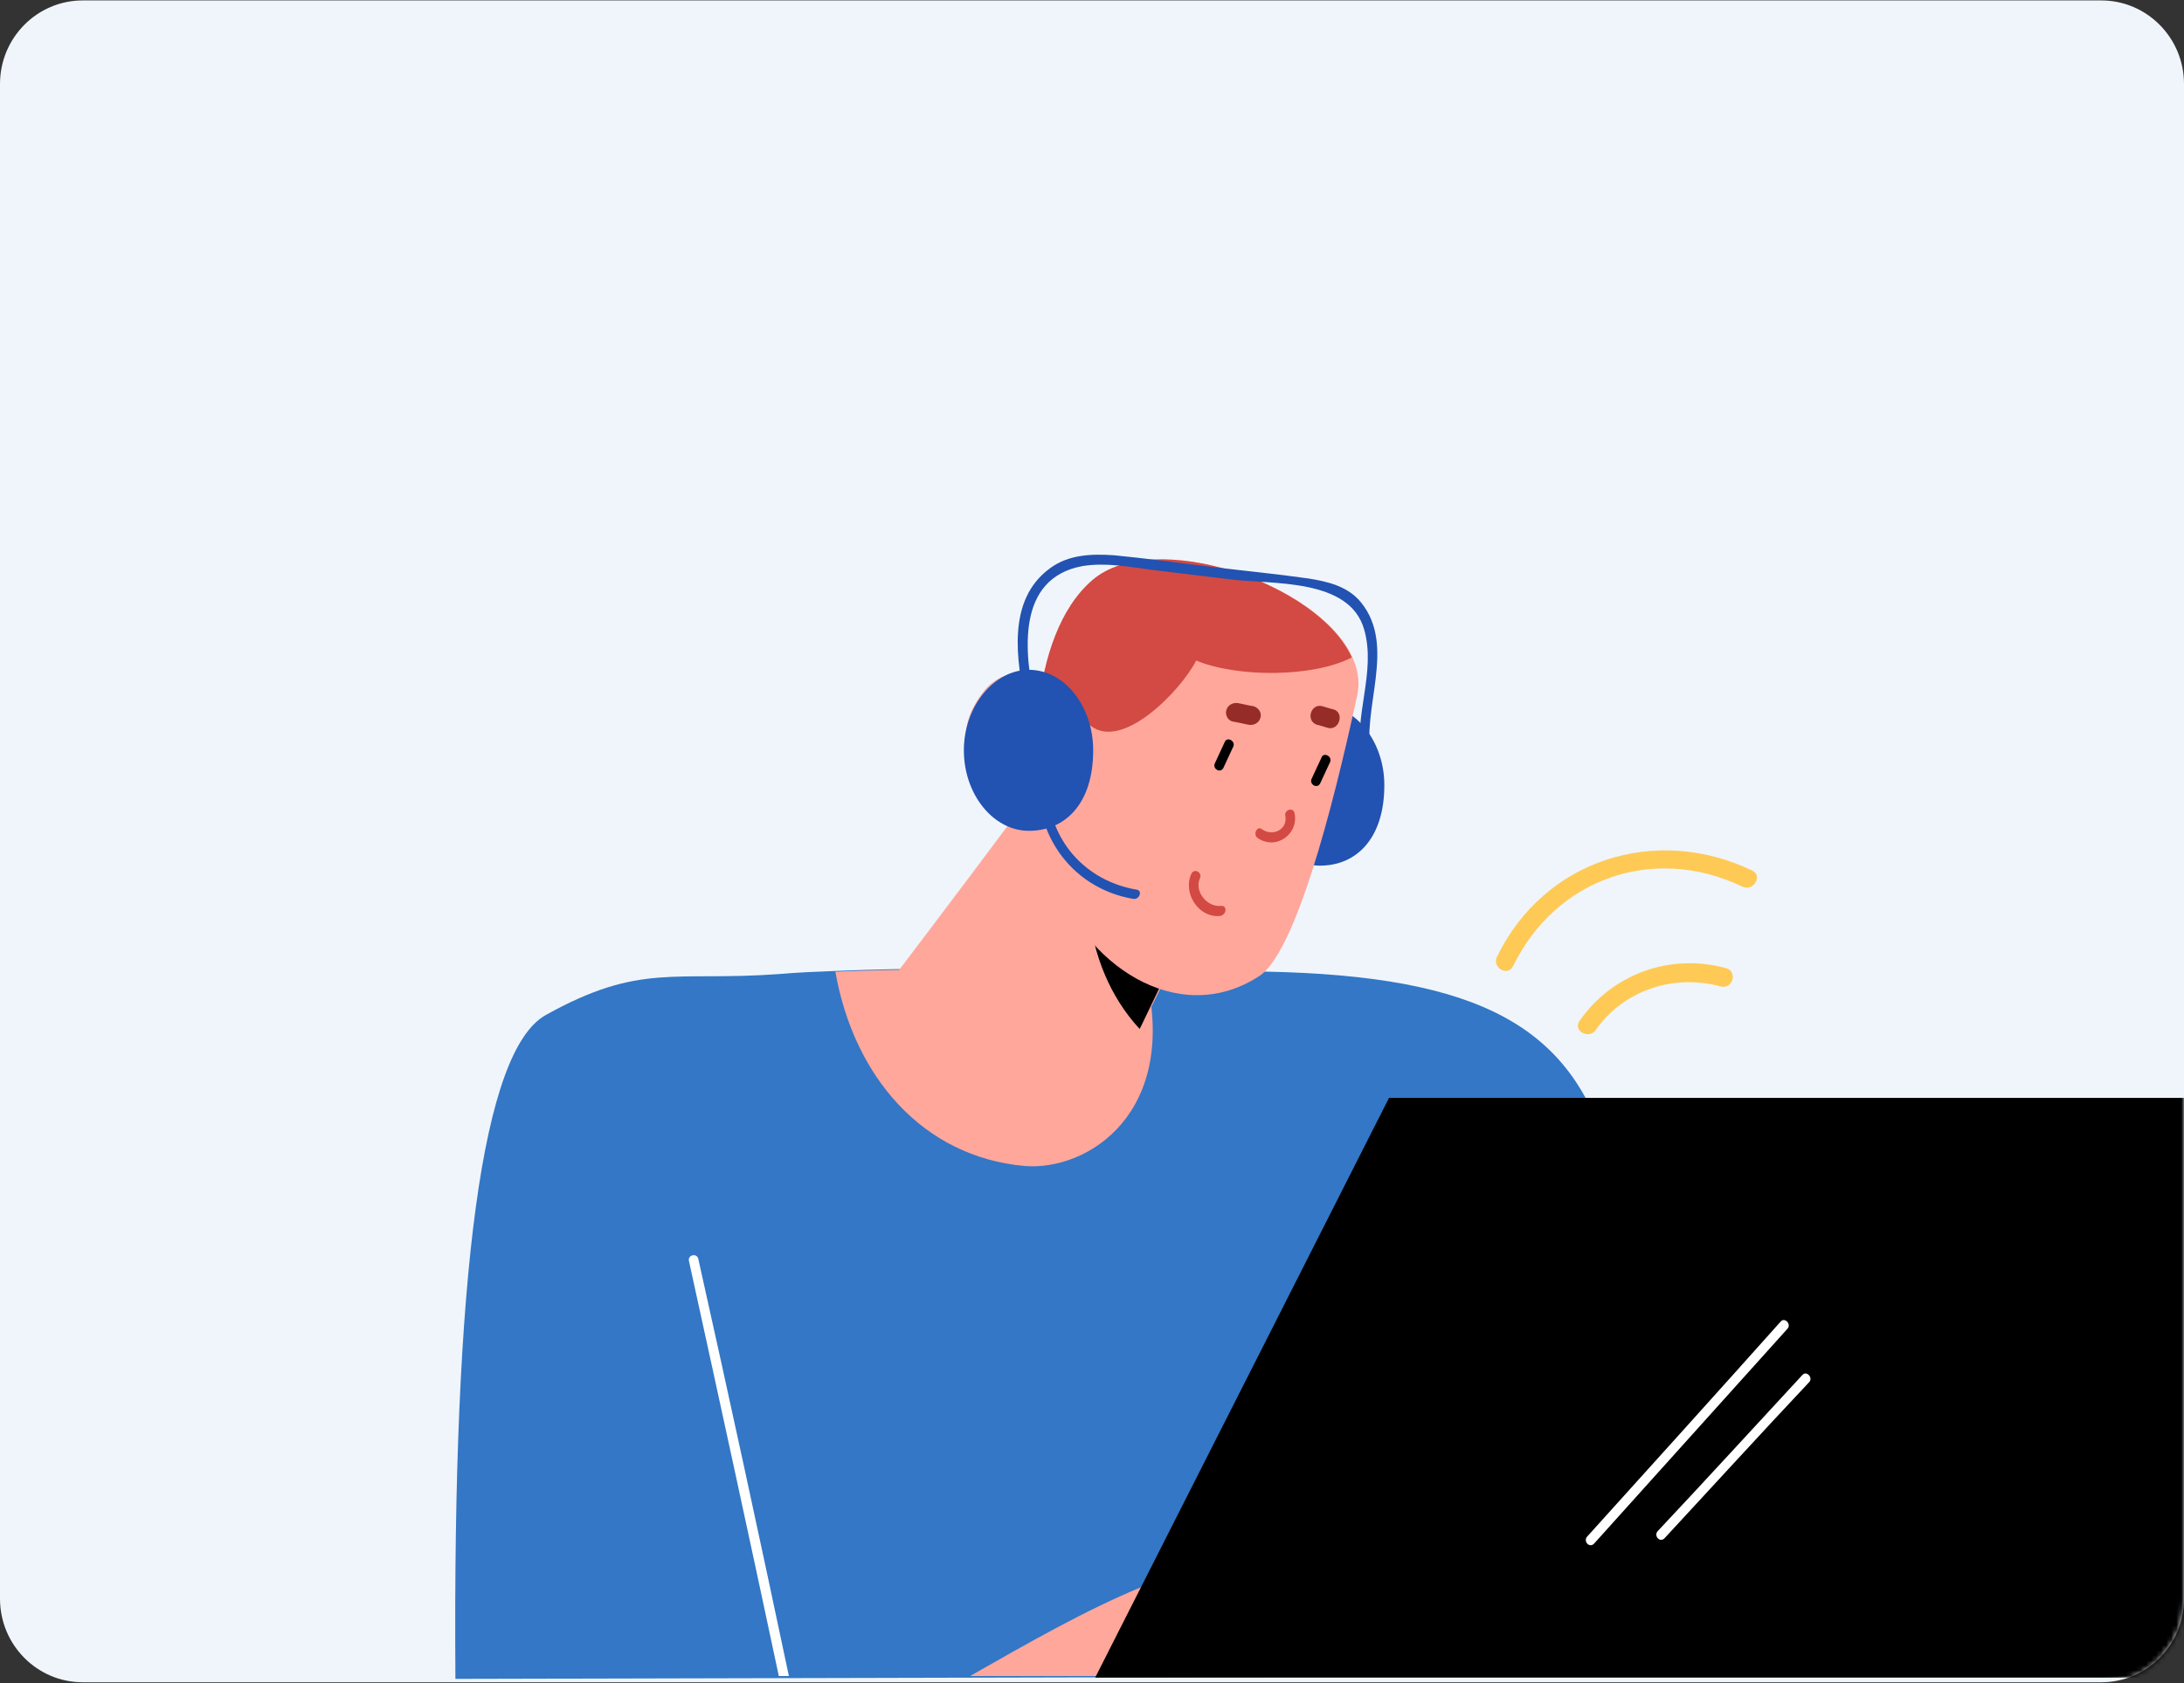 <svg width="432" height="333" viewBox="0 0 432 333" fill="none" xmlns="http://www.w3.org/2000/svg">
<rect x="0" y="0" width="432" height="333" fill="#333333" stroke="none"/>
<path d="M415.621 0.084H16.379C7.333 0.084 0 7.487 0 16.619V316.308C0 325.44 7.333 332.843 16.379 332.843H415.621C424.667 332.843 432 325.44 432 316.308V16.619C432 7.487 424.667 0.084 415.621 0.084Z" fill="#EFF5FA"/>
<mask id="mask0" mask-type="alpha" maskUnits="userSpaceOnUse" x="0" y="0" width="432" height="333">
<path d="M415.621 0.084H16.379C7.333 0.084 0 7.49 0 16.626V316.458C0 325.594 7.333 333 16.379 333H415.621C424.667 333 432 325.594 432 316.458V16.626C432 7.49 424.667 0.084 415.621 0.084Z" fill="white"/>
</mask>
<g mask="url(#mask0)">
<path d="M324.521 331.609L90.082 332.17C89.499 251.573 95.456 207.791 107.955 200.827C126.702 190.38 133.379 194.242 154.209 192.71C157.731 192.404 161.407 192.251 165.389 192.098C172.588 191.792 180.399 191.638 188.976 191.638C198.931 191.638 213.481 191.792 229.563 192.098C232.167 192.098 234.923 192.251 237.527 192.251C333.098 190.413 321.152 225.023 324.521 331.609Z" fill="#3377C6"/>
<path d="M266.931 331.604H191.883C214.703 318.587 238.137 305.264 255.291 309.092C264.327 310.93 266.931 321.65 266.931 331.604Z" fill="#FFA79B"/>
<path d="M156.042 331.604H154.051C148.231 304.192 142.257 276.779 136.284 249.52C135.978 248.295 137.816 247.836 138.122 249.061C144.249 276.473 150.222 304.038 156.042 331.604Z" fill="white"/>
<path d="M273.824 155.343C273.824 166.063 268.157 171.27 261.111 171.27C254.066 171.27 248.246 164.072 248.246 155.343C248.246 146.614 254.219 139.417 261.111 139.417C268.004 139.417 273.824 146.614 273.824 155.343Z" fill="#2252B2"/>
<path d="M226.498 192.405C233.39 219.97 215.317 231.762 202.605 230.69C182.541 228.852 168.91 213.079 165.234 192.252C172.433 191.946 180.244 191.792 188.821 191.792C198.776 191.792 213.326 191.946 229.408 192.252C232.165 192.252 223.741 192.405 226.498 192.405Z" fill="#FFA79B"/>
<path d="M172.125 199.448L219.604 215.528L225.884 202.97L233.848 186.89L247.632 159.019L213.325 143.858C211.793 147.38 172.125 199.448 172.125 199.448Z" fill="#FFA79B"/>
<path d="M225.734 202.97L225.428 203.582C219.608 197.304 216.238 189.034 215.319 179.999C214.094 168.054 218.076 158.1 222.058 147.686L247.33 158.866L233.545 186.737L225.734 202.97Z" fill="black"/>
<path d="M216.235 114.762C230.326 102.664 272.291 119.663 268.462 137.58C265.552 150.903 257.282 187.963 249.011 193.17C232.623 203.737 213.938 190.107 208.883 173.874C203.676 157.488 202.297 126.707 216.235 114.762Z" fill="#FFA79B"/>
<path d="M215.165 143.094C221.445 149.373 233.698 136.509 236.608 130.69C244.725 134.059 259.735 134.059 267.393 130.077C260.807 115.376 228.184 104.35 216.084 114.763C209.652 120.276 206.435 130.077 205.363 140.337C208.733 140.184 212.868 140.797 215.165 143.094Z" fill="#D24A43"/>
<path d="M194.793 136.508C198.929 131.455 209.037 131.302 213.632 138.959C211.488 145.697 209.497 152.588 207.659 159.479C203.677 159.939 196.325 157.642 193.262 152.894C189.892 147.228 190.352 142.021 194.793 136.508Z" fill="#FFA79B"/>
<path d="M216.234 148.452C216.234 159.172 210.567 164.379 203.522 164.379C196.476 164.379 190.656 157.181 190.656 148.452C190.656 139.723 196.629 132.525 203.522 132.525C210.567 132.525 216.234 139.723 216.234 148.452Z" fill="#2252B2"/>
<path d="M269.226 119.202C266.622 115.986 262.64 115.067 258.811 114.454C252.379 113.536 245.946 112.923 239.666 112.157C233.234 111.392 226.801 110.473 220.368 109.86C215.927 109.554 211.332 109.707 207.656 112.464C199.079 118.742 201.07 130.687 202.908 139.569C203.214 140.794 205.052 140.182 204.746 139.11C202.602 129.309 200.917 114.454 214.089 112.004C218.684 111.238 223.431 112.157 228.026 112.77C233.08 113.382 238.135 113.995 243.189 114.608C251.613 115.679 266.929 114.301 269.839 124.562C272.289 133.137 267.541 141.866 269.379 150.442C269.685 151.667 271.37 151.055 271.217 149.983C269.226 140.182 276.271 127.931 269.226 119.202Z" fill="#2252B2"/>
<path d="M224.811 176.015C213.018 174.024 205.513 163.458 207.658 151.666C207.811 150.441 206.126 149.981 205.82 151.207C203.522 163.917 211.487 175.709 224.199 177.853C225.424 178.006 226.037 176.168 224.811 176.015Z" fill="#2252B2"/>
<path d="M241.508 179.233C238.752 179.539 236.148 176.323 237.373 173.72C237.833 172.648 236.301 171.729 235.688 172.801C233.85 176.63 237.067 181.683 241.355 181.224C242.734 180.918 242.734 179.08 241.508 179.233Z" fill="#D24A43"/>
<path d="M256.056 160.857C255.75 159.632 254.065 160.244 254.219 161.316C254.831 164.073 251.768 165.604 249.624 164.073C248.705 163.307 247.786 164.992 248.705 165.758C252.381 168.361 256.975 164.992 256.056 160.857Z" fill="#D24A43"/>
<path d="M242.275 146.766C241.663 148.145 240.897 149.676 240.284 151.054C239.824 152.126 241.356 153.045 241.969 151.973C242.582 150.595 243.348 149.064 243.96 147.685C244.42 146.613 242.735 145.694 242.275 146.766Z" fill="black"/>
<path d="M261.42 149.831C260.807 151.21 260.041 152.741 259.428 154.119C258.969 155.191 260.501 156.11 261.113 155.038C261.726 153.66 262.492 152.128 263.105 150.75C263.564 149.678 261.879 148.759 261.42 149.831Z" fill="black"/>
<path d="M247.939 139.724C246.867 139.571 245.795 139.265 244.876 139.112C243.957 138.959 242.885 139.418 242.579 140.49C242.273 141.409 242.885 142.634 243.957 142.787C245.029 142.94 246.102 143.247 247.02 143.4C247.939 143.553 249.012 143.093 249.318 142.021C249.624 141.103 249.012 140.031 247.939 139.724Z" fill="#952C28"/>
<path d="M263.717 140.335C262.951 140.181 262.185 139.875 261.572 139.722C259.275 139.109 258.203 142.632 260.5 143.397C261.266 143.551 262.032 143.857 262.645 144.01C264.942 144.623 266.014 140.947 263.717 140.335Z" fill="#952C28"/>
<path d="M441.737 217.224H274.751L216.625 331.919H441.737V217.224Z" fill="black"/>
<path d="M352.222 261.477C339.504 275.719 326.634 289.96 313.917 304.048C313.151 304.967 314.376 306.345 315.296 305.426L353.601 262.855C354.367 261.937 352.988 260.559 352.222 261.477Z" fill="white"/>
<path d="M356.514 272.045C347.014 282.304 337.515 292.717 327.862 302.977C327.096 303.896 328.322 305.274 329.241 304.355C338.741 294.096 348.24 283.683 357.893 273.423C358.659 272.504 357.28 271.126 356.514 272.045Z" fill="white"/>
<path d="M341.433 191.559C330.446 188.542 319.002 192.615 312.44 201.966C311.067 203.926 314.272 205.736 315.645 203.776C321.138 195.933 331.056 192.615 340.364 195.179C342.806 195.782 343.721 192.162 341.433 191.559Z" fill="#FECA55"/>
<path d="M346.621 172.249C327.394 163.049 305.421 170.138 296.113 189.292C295.045 191.404 298.25 193.364 299.318 191.102C307.71 173.908 326.937 166.97 344.637 175.416C346.773 176.472 348.757 173.305 346.621 172.249Z" fill="#FECA55"/>
</g>
</svg>
